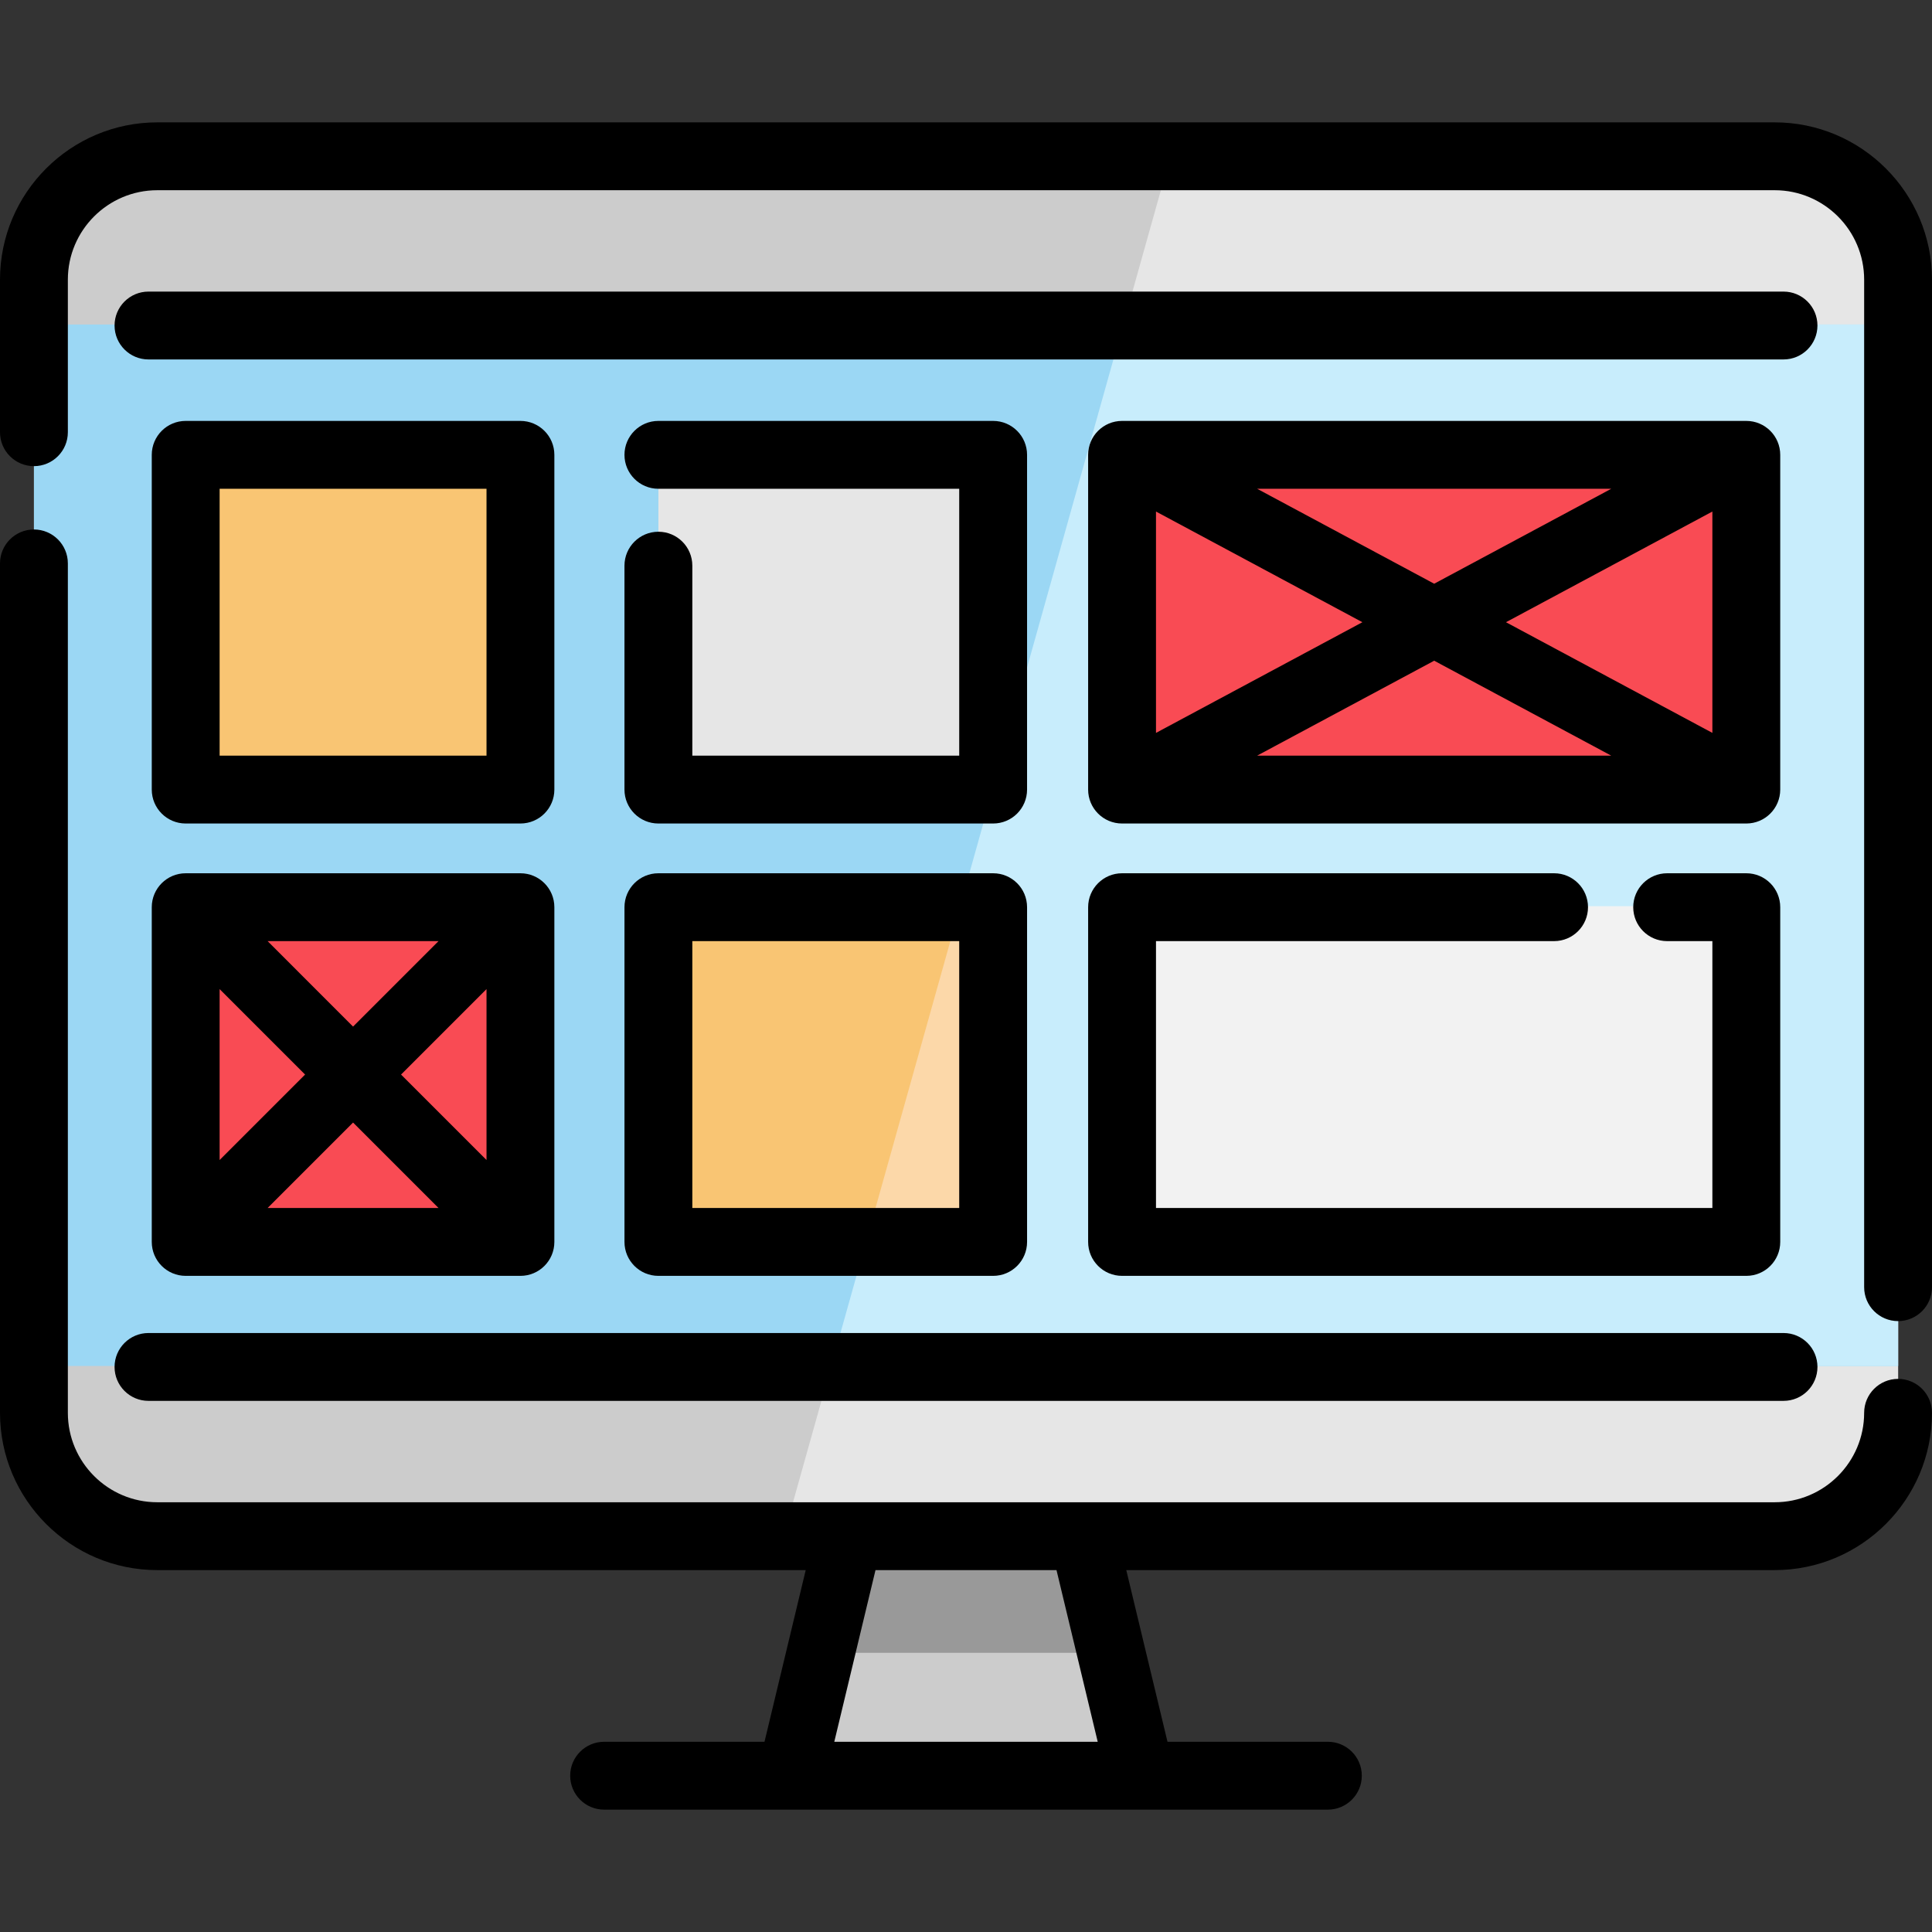 <?xml version="1.0" encoding="iso-8859-1"?>
<!-- Generator: Adobe Illustrator 19.0.0, SVG Export Plug-In . SVG Version: 6.00 Build 0)  -->
<svg version="1.1" id="Layer_1" xmlns="http://www.w3.org/2000/svg" xmlns:xlink="http://www.w3.org/1999/xlink" x="0px" y="0px"
	 viewBox="0 0 511.999 511.999" style="enable-background:new 0 0 511.999 511.999;" xml:space="preserve">
<rect x="0" y="0" width="511.999" height="511.999" fill="#333333" stroke="none"/>
<polygon style="fill:#CCCCCC;" points="302.313,470.314 209.684,470.314 217.44,438.007 224.932,406.839 287.076,406.839 
	294.557,438.007 "/>
<polygon style="fill:#999999;" points="294.557,438.007 217.44,438.007 224.932,406.839 255.205,386.324 287.076,406.839 "/>
<path style="fill:#CCCCCC;" d="M503.012,73.843v300.305c0,18.054-14.637,32.691-32.691,32.691H41.687
	c-18.054,0-32.691-14.637-32.691-32.691V73.843c0-18.054,14.637-32.691,32.691-32.691h428.634
	C488.375,41.153,503.012,55.79,503.012,73.843z"/>
<path style="fill:#E6E6E6;" d="M503.012,73.843v300.305c0,18.054-14.637,32.691-32.691,32.691H207.706L310.237,41.153h160.084
	C488.375,41.153,503.012,55.79,503.012,73.843z"/>
<rect x="8.997" y="85.999" style="fill:#9BD7F4;" width="494.015" height="275.994"/>
<polygon style="fill:#C8EDFC;" points="503.012,85.999 503.012,361.993 220.281,361.993 297.662,85.999 "/>
<rect x="49.21" y="120.272" style="fill:#F9C573;" width="88.709" height="88.709"/>
<g>
	<rect x="49.21" y="240.149" style="fill:#F94B54;" width="88.709" height="88.709"/>
	<rect x="297.356" y="120.272" style="fill:#F94B54;" width="165.431" height="88.709"/>
</g>
<polyline style="fill:#F2F2F2;" points="441.814,240.15 462.789,240.15 462.789,328.86 297.358,328.86 297.358,240.15 
	411.845,240.15 "/>
<rect x="174.494" y="240.149" style="fill:#F9C573;" width="88.709" height="88.709"/>
<polyline style="fill:#E6E6E6;" points="174.484,149.643 174.484,208.982 263.193,208.982 263.193,120.273 174.484,120.273 "/>
<polygon style="fill:#FCD8A9;" points="263.197,240.149 263.197,328.858 229.571,328.858 254.446,240.149 "/>
<path d="M470.317,32.428H41.683C18.7,32.428,0,51.127,0,74.111v40.433c0,4.965,4.025,8.991,8.991,8.991s8.991-4.025,8.991-8.991
	V74.111c0-13.069,10.633-23.701,23.701-23.701h428.634c13.069,0,23.701,10.632,23.701,23.701v267.002
	c0,4.965,4.025,8.991,8.991,8.991s8.991-4.025,8.991-8.991V74.111C512,51.127,493.3,32.428,470.317,32.428z"/>
<path d="M503.009,365.419c-4.965,0-8.991,4.025-8.991,8.991c0,13.069-10.633,23.701-23.701,23.701H41.683
	c-13.068,0.001-23.701-10.632-23.701-23.701V149.309c0-4.965-4.025-8.991-8.991-8.991S0,144.343,0,149.309v225.102
	c0,22.983,18.7,41.683,41.683,41.683h171.839L202.6,461.589h-42.503c-4.965,0-8.991,4.025-8.991,8.991
	c0,4.965,4.025,8.991,8.991,8.991h191.804c4.965,0,8.991-4.025,8.991-8.991c0-4.965-4.025-8.991-8.991-8.991h-42.503l-10.922-45.496
	h171.839c22.984,0,41.683-18.698,41.683-41.683C512,369.444,507.975,365.419,503.009,365.419z M290.906,461.589h-69.813
	l10.922-45.496h47.968L290.906,461.589z"/>
<path d="M39.35,371.245h433.302c4.965,0,8.991-4.025,8.991-8.991c0-4.965-4.025-8.991-8.991-8.991H39.35
	c-4.965,0-8.991,4.025-8.991,8.991C30.359,367.219,34.384,371.245,39.35,371.245z"/>
<path d="M481.641,86.266c0-4.965-4.025-8.991-8.991-8.991H39.35c-4.965,0-8.991,4.025-8.991,8.991c0,4.965,4.025,8.991,8.991,8.991
	h433.302C477.616,95.257,481.641,91.231,481.641,86.266z"/>
<path d="M146.911,120.538c0-4.965-4.025-8.991-8.991-8.991H49.211c-4.965,0-8.991,4.025-8.991,8.991v88.709
	c0,4.965,4.025,8.991,8.991,8.991h88.709c4.965,0,8.991-4.025,8.991-8.991V120.538z M128.929,200.256H58.202v-70.728h70.728V200.256
	z"/>
<path d="M137.92,231.425H49.211c-4.965,0-8.991,4.025-8.991,8.991v88.709c0,4.965,4.025,8.991,8.991,8.991h88.709
	c4.965,0,8.991-4.025,8.991-8.991v-88.709C146.911,235.449,142.885,231.425,137.92,231.425z M80.851,284.77l-22.65,22.65v-45.298
	L80.851,284.77z M70.917,249.406h45.298l-22.65,22.65L70.917,249.406z M93.566,297.484l22.65,22.65H70.917L93.566,297.484z
	 M106.281,284.77l22.65-22.65v45.298L106.281,284.77z"/>
<path d="M471.779,120.538c0-4.965-4.025-8.991-8.991-8.991H297.357c-4.965,0-8.991,4.025-8.991,8.991v88.709
	c0,4.965,4.025,8.991,8.991,8.991h165.431c4.965,0,8.991-4.025,8.991-8.991V120.538z M361.048,164.893l-54.7,29.332v-58.663
	L361.048,164.893z M333.149,129.529h93.847l-46.924,25.162L333.149,129.529z M380.073,175.094l46.924,25.162h-93.847
	L380.073,175.094z M399.098,164.893l54.7-29.332v58.663L399.098,164.893z"/>
<path d="M411.845,249.406c4.965,0,8.991-4.025,8.991-8.991c0-4.965-4.025-8.991-8.991-8.991H297.358
	c-4.965,0-8.991,4.025-8.991,8.991v88.709c0,4.965,4.025,8.991,8.991,8.991h165.431c4.965,0,8.991-4.025,8.991-8.991v-88.709
	c0-4.965-4.025-8.991-8.991-8.991h-20.974c-4.965,0-8.991,4.025-8.991,8.991c0,4.965,4.025,8.991,8.991,8.991h11.983v70.728H306.349
	v-70.728H411.845z"/>
<path d="M263.192,231.425h-88.709c-4.965,0-8.991,4.025-8.991,8.991v88.709c0,4.965,4.025,8.991,8.991,8.991h88.709
	c4.965,0,8.991-4.025,8.991-8.991v-88.709C272.183,235.449,268.157,231.425,263.192,231.425z M254.201,320.134h-70.728v-70.728
	h70.728V320.134z"/>
<path d="M272.183,120.538c0-4.965-4.025-8.991-8.991-8.991h-88.709c-4.965,0-8.991,4.025-8.991,8.991
	c0,4.965,4.025,8.991,8.991,8.991h79.718v70.728h-70.728v-50.349c0-4.965-4.025-8.991-8.991-8.991c-4.965,0-8.991,4.025-8.991,8.991
	v59.339c0,4.965,4.025,8.991,8.991,8.991h88.709c4.965,0,8.991-4.025,8.991-8.991V120.538z"/>
<g>
</g>
<g>
</g>
<g>
</g>
<g>
</g>
<g>
</g>
<g>
</g>
<g>
</g>
<g>
</g>
<g>
</g>
<g>
</g>
<g>
</g>
<g>
</g>
<g>
</g>
<g>
</g>
<g>
</g>
</svg>
